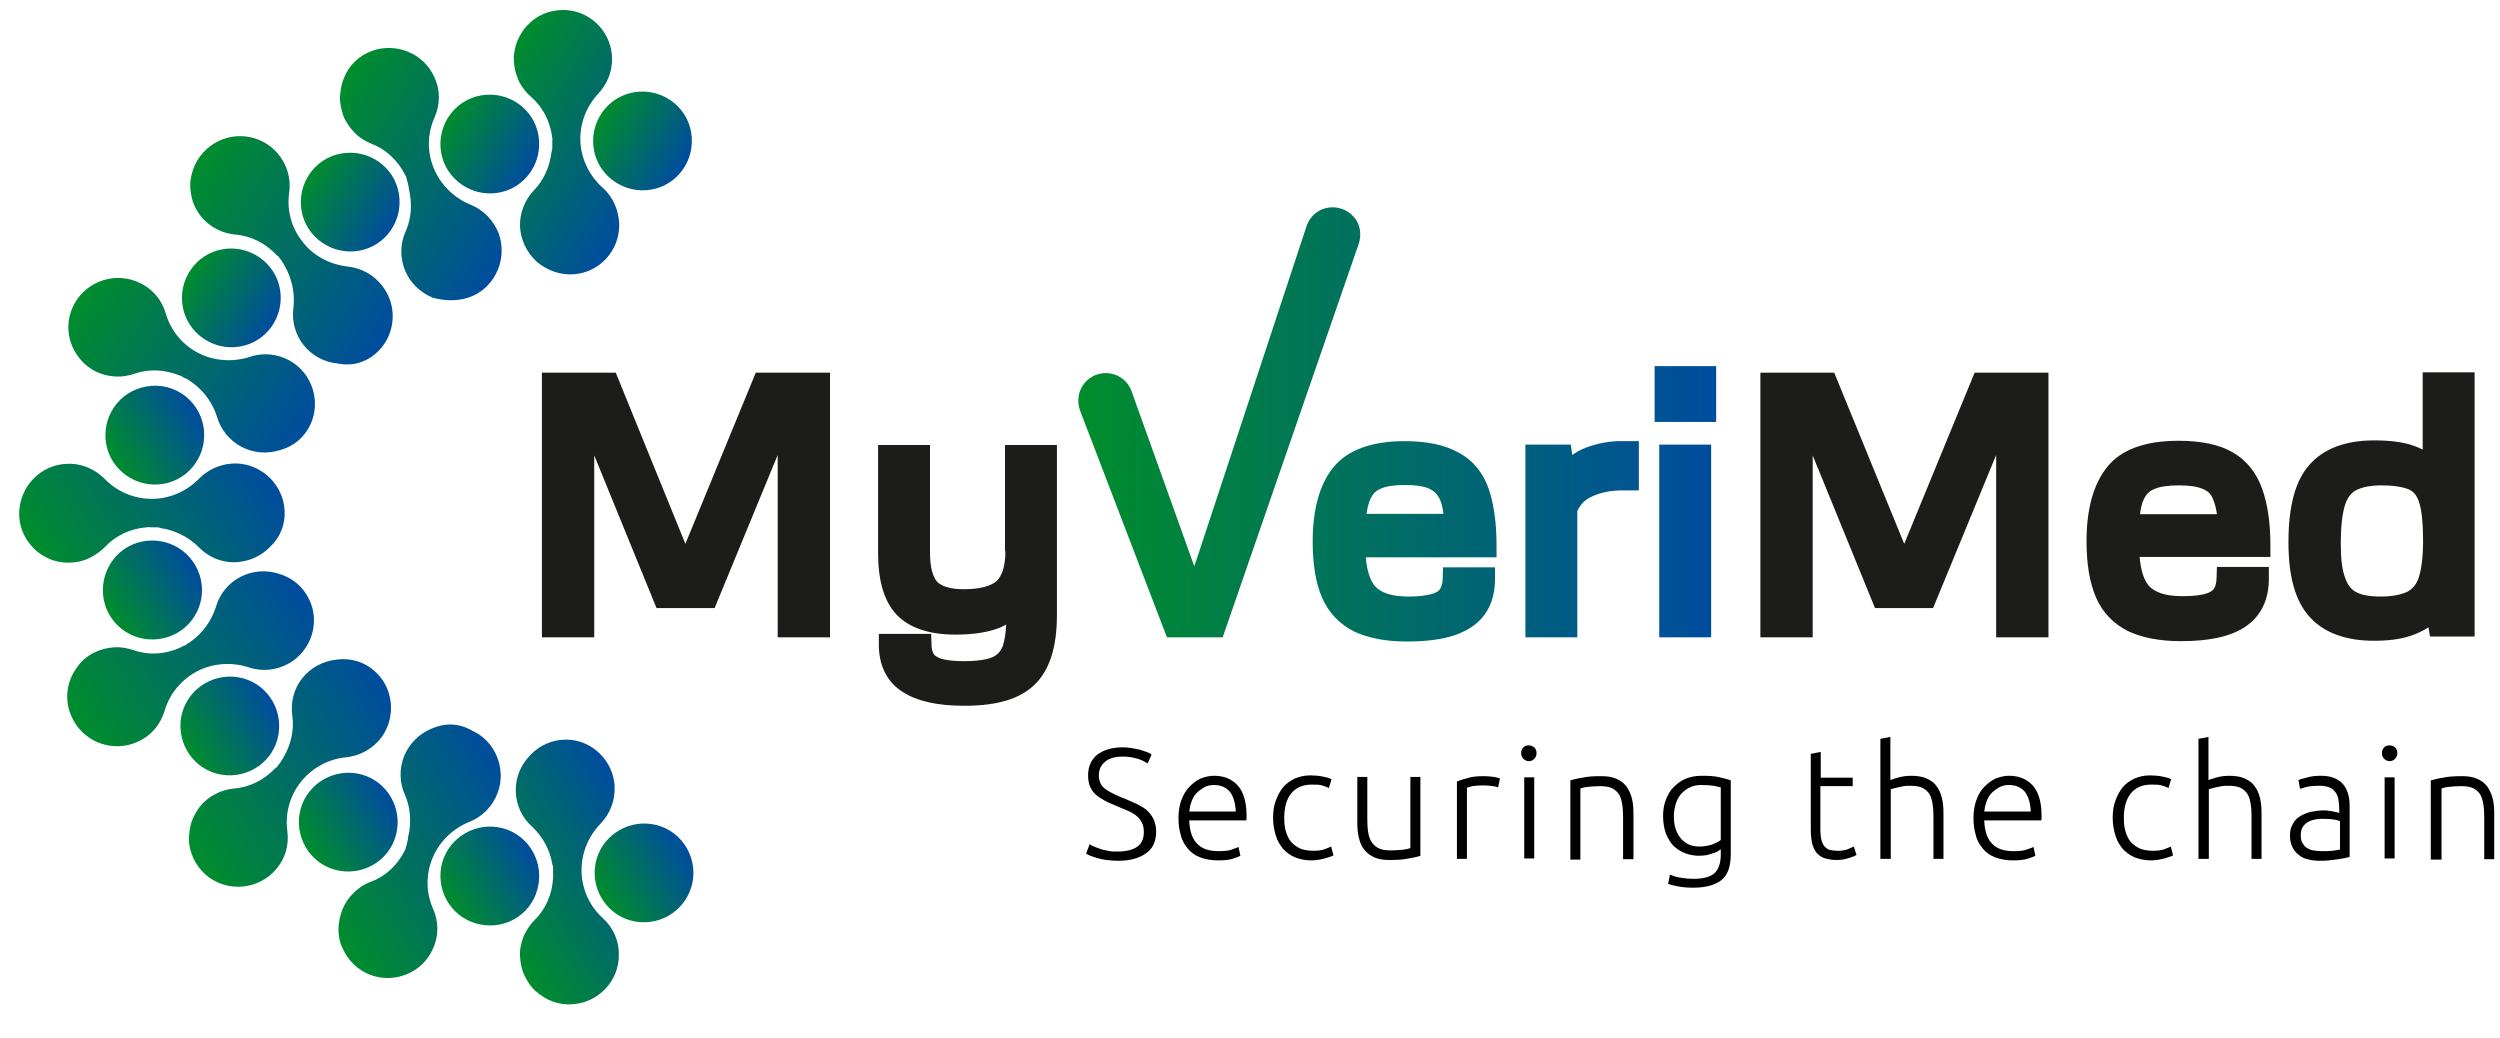 <?xml version="1.0" encoding="utf-8"?>
<!-- Generator: Adobe Illustrator 26.1.0, SVG Export Plug-In . SVG Version: 6.00 Build 0)  -->
<svg version="1.1" id="Слой_1" xmlns="http://www.w3.org/2000/svg" xmlns:xlink="http://www.w3.org/1999/xlink" x="0px" y="0px"
	 viewBox="155 375 650 270" style="enable-background:new 0 0 1000 1000;" xml:space="preserve">
<style type="text/css">
	.st0{fill:rgba(255,255,255,0)}
	.st1{fill:url(#SVGID_1_);}
	.st2{fill:url(#SVGID_00000094618657066116113610000007171571922473685173_);}
	.st3{fill:url(#SVGID_00000017479436688081622920000006193861724930752144_);}
	.st4{fill:url(#SVGID_00000149354864905871103370000006759917810737226676_);}
	.st5{fill:url(#SVGID_00000046298481507204607000000016472657474253423502_);}
	.st6{fill:url(#SVGID_00000155826775670891327420000007164380846089711292_);}
	.st7{fill:url(#SVGID_00000143591516002102264250000004053376564298473393_);}
	.st8{fill:url(#SVGID_00000140010601299167694640000018142782146422336670_);}
	.st9{fill:url(#SVGID_00000141435627995557274970000018149795873142073774_);}
	.st10{fill:url(#SVGID_00000090254016732200719660000017822756689621477546_);}
	.st11{fill:url(#SVGID_00000088109794800834706960000015375402969394165178_);}
	.st12{fill:url(#SVGID_00000039117557957858523120000009396508673596845696_);}
	.st13{fill:url(#SVGID_00000071519885907978830650000005113966899784280231_);}
	.st14{fill:url(#SVGID_00000174602236266274880780000003298188855826320061_);}
	.st15{fill:url(#SVGID_00000146486340106852700760000013962242693352879801_);}
	.st16{fill:url(#SVGID_00000157279759840720760460000008362960118174875529_);}
	.st17{fill:url(#SVGID_00000132073810068224012430000002177760012068994737_);}
	.st18{fill:url(#SVGID_00000109009003953995095720000006714023524748937346_);}
	.st19{fill:url(#SVGID_00000017495454317605552840000012969716222653909388_);}
	.st20{fill:url(#SVGID_00000044883804049792102160000015964097661714675887_);}
	.st21{fill:url(#SVGID_00000087398681593491863760000007095313614927680178_);}
	.st22{fill:url(#SVGID_00000153692025174949416130000014211241435837026208_);}
	.st23{fill:url(#SVGID_00000094589964150384546770000013022669748460544661_);}
	.st24{fill:url(#SVGID_00000087409504508296323290000009486757484650325400_);}
	.st25{fill:url(#SVGID_00000172402393968096898200000004756808090815175553_);}
	.st26{fill:url(#SVGID_00000101098308779119626970000002568407764215146644_);}
	.st27{fill:url(#SVGID_00000085231168236716086040000014658580444540545186_);}
	.st28{fill:url(#SVGID_00000114787891627195182240000013403917765490143147_);}
	.st29{fill:url(#SVGID_00000087411772815784518510000005387666852366508733_);}
	.st30{fill:url(#SVGID_00000045611611557742981690000014381972637137913512_);}
	.st31{fill:url(#SVGID_00000131335625805582743780000015763931960513276603_);}
	.st32{fill:url(#SVGID_00000142878069957149395060000008650700932233296048_);}
	.st33{fill:url(#SVGID_00000116945086630064244320000007122507957900835506_);}
	.st34{fill:url(#SVGID_00000163040888056287115070000015918608256560705196_);}
	.st35{fill:url(#SVGID_00000113352853298818543870000001792765507341179776_);}
	.st36{fill:url(#SVGID_00000142869464591859624220000004519768445407747990_);}
	.st37{fill:url(#SVGID_00000128447915338855595660000018393886425707644093_);}
	.st38{fill:url(#SVGID_00000124161249691704128920000001649254140540739233_);}
	.st39{fill:url(#SVGID_00000007424093545460742090000016030619747903011259_);}
	.st40{fill:url(#SVGID_00000049189127505196415970000002776321386506504608_);}
	.st41{fill:url(#SVGID_00000168796097912644671980000004035007371586187182_);}
	.st42{fill:url(#SVGID_00000139281454797442933860000002334037297052140962_);}
	.st43{fill:url(#SVGID_00000073680049148820098080000005608931988991472270_);}
	.st44{fill:url(#SVGID_00000119820895724361120420000015153336454365896117_);}
	.st45{fill:url(#SVGID_00000171687314628553029640000013609545416501533841_);}
	.st46{fill:url(#SVGID_00000093174504911331885000000011956938283764060348_);}
	.st47{fill:url(#SVGID_00000035516972653742944890000014057576410412362671_);}
	.st48{fill:url(#SVGID_00000087403628882777343080000002676290693591261351_);}
	.st49{fill:url(#SVGID_00000050633674987278859140000015173119834907435420_);}
	.st50{fill:url(#SVGID_00000046319253520522010840000003611824332196512925_);}
	.st51{fill:url(#SVGID_00000089561020312593437330000007619795951549017762_);}
	.st52{fill:url(#SVGID_00000099644085368528986830000016960810068614700732_);}
	.st53{fill:url(#SVGID_00000126313004037136697480000007372214653197940135_);}
	.st54{fill:url(#SVGID_00000132082034593095887220000000253877500905558687_);}
	.st55{fill:url(#SVGID_00000161633674072820211790000007608195317567804817_);}
	.st56{fill:url(#SVGID_00000054245318373554003070000013651054640412656539_);}
	.st57{fill:url(#SVGID_00000183235201024894771540000011978579604691498139_);}
	.st58{fill:url(#SVGID_00000159454762266607999720000007761856534015819450_);}
	.st59{fill:url(#SVGID_00000000903081712746905340000001781243844738384308_);}
	.st60{fill:url(#SVGID_00000029745723526022224870000011123779603250554807_);}
	.st61{fill:url(#SVGID_00000132791836620679649310000015718477543763747505_);}
	.st62{fill:url(#SVGID_00000134210015992724829120000014873297542246490270_);}
	.st63{fill:url(#SVGID_00000088104640251471970540000014352509396242128028_);}
	.st64{fill:url(#SVGID_00000165225247644942930310000017339496211644584583_);}
	.st65{fill:url(#SVGID_00000136381627241525443400000011694042715063205782_);}
	.st66{fill:url(#SVGID_00000171721195044194581350000014658669060134809014_);}
	.st67{fill:url(#SVGID_00000182498034376557255760000015514230132253319813_);}
	.st68{fill:url(#SVGID_00000052813248508169444860000016158876380561764004_);}
	.st69{fill:url(#SVGID_00000014609860407242733420000015377344997520123785_);}
	.st70{fill:url(#SVGID_00000083085464582108826410000014912449035801303707_);}
	.st71{fill:url(#SVGID_00000128485640275914634110000014800471767838583470_);}
	.st72{fill:url(#SVGID_00000174602522992589629380000003171943961933825455_);}
	.st73{fill:url(#SVGID_00000115484079886356503230000008356658553220792756_);}
	.st74{fill:url(#SVGID_00000106137295989640285260000014573514813507215510_);}
	.st75{fill:url(#SVGID_00000047024535901122784710000003707962487996595109_);}
	.st76{fill:url(#SVGID_00000003816906085827024350000010324735868184266889_);}
	.st77{fill:url(#SVGID_00000088110517150175030450000001904532058561613698_);}
	.st78{fill:url(#SVGID_00000158716571647720099170000005437329979479634601_);}
	.st79{fill:url(#SVGID_00000034072468903867805350000016250942459860734621_);}
	.st80{fill:url(#SVGID_00000003808665598229010660000007647963746313511298_);}
	.st81{fill:url(#SVGID_00000180334816243659997720000003092904906106417084_);}
	.st82{fill:url(#SVGID_00000031200960054159343030000001497618867275200417_);}
	.st83{fill:url(#SVGID_00000166677771652901060260000009191546695514623635_);}
	.st84{fill:url(#SVGID_00000053517578959571423170000007029903838230357693_);}
	.st85{fill:url(#SVGID_00000173845298214269690790000016844184627020232073_);}
	.st86{fill:url(#SVGID_00000012454282498800279040000006651686352534539137_);}
	.st87{fill:url(#SVGID_00000018930759758276165120000002411478336215217793_);}
	.st88{fill:url(#SVGID_00000085942424548427072610000018385930272721398913_);}
	.st89{fill:url(#SVGID_00000000209992424589862900000009970186880462158014_);}
	.st90{fill:url(#SVGID_00000079465650971177493790000006423921524189919390_);}
	.st91{fill:url(#SVGID_00000060025936302350172400000016780540149238798485_);}
	.st92{fill:url(#SVGID_00000053517502535856545070000007719136070766293403_);}
	.st93{fill:url(#SVGID_00000103258618488523319370000002207335124121027992_);}
	.st94{fill:url(#SVGID_00000109751259696188181120000003906168716402319767_);}
	.st95{fill:url(#SVGID_00000161623134043614467430000010163120203794399640_);}
	.st96{fill:url(#SVGID_00000085965305238671788030000005019109352394242947_);}
	.st97{fill:url(#SVGID_00000036242183733068909470000011977969288613745854_);}
	.st98{fill:url(#SVGID_00000167388298308263843290000002438773127692231808_);}
	.st99{fill:url(#SVGID_00000085229285319611134080000007031005097643846071_);}
	.st100{fill:url(#SVGID_00000070797951018763768690000016695936785258123688_);}
	.st101{fill:url(#SVGID_00000129887356518891644290000008631499591649184897_);}
	.st102{fill:url(#SVGID_00000075880344947485344430000004241240605028970633_);}
	.st103{fill:url(#SVGID_00000142874417815126454480000000877519456734269836_);}
	.st104{fill:url(#SVGID_00000150102271010379032340000005039415926886230932_);}
	.st105{fill:url(#SVGID_00000013183478927197005830000017217117218467313564_);}
	.st106{fill:url(#SVGID_00000090984240755898856510000010866302294003984806_);}
	.st107{fill:url(#SVGID_00000047041835741578702230000000965024793151399568_);}
	.st108{fill:url(#SVGID_00000173140524090682292550000005288915281599513746_);}
	.st109{fill:url(#SVGID_00000084490462661002410780000004098046656192318095_);}
	.st110{fill:url(#SVGID_00000104702443135583931950000001269983727356574896_);}
	.st111{fill:url(#SVGID_00000112599184192871568270000004042925967681320122_);}
	.st112{fill:url(#SVGID_00000166635803931619445440000011692030174050448807_);}
	.st113{fill:url(#SVGID_00000072247149016052497350000015348716297738750607_);}
	.st114{fill:url(#SVGID_00000111188435334255134780000005270168643743887503_);}
	.st115{fill:url(#SVGID_00000072984863029295617040000000117197866654186670_);}
	.st116{clip-path:url(#SVGID_00000036220309854410067530000016102579624118299070_);}
	.st117{fill:url(#SVGID_00000043452850567899409710000013503584892190940306_);}
	.st118{fill:url(#SVGID_00000111175745192608604480000010949496413944808379_);}
	.st119{fill:url(#SVGID_00000074424079904371844180000011175581742994165904_);}
	.st120{fill:url(#SVGID_00000118379335413378597480000002302336564563661213_);}
	.st121{fill:url(#SVGID_00000042005222272241729560000003679950060880054944_);}
	.st122{fill:url(#SVGID_00000016072001223140681420000008384728325043805596_);}
	.st123{fill:url(#SVGID_00000075845635100137431760000008506687281845246133_);}
	.st124{fill:url(#SVGID_00000072975046439848312450000007773596355196611981_);}
	.st125{fill:url(#SVGID_00000007388000239087993030000013006865430812185510_);}
	.st126{fill:url(#SVGID_00000147939492820380252340000010621656334740203181_);}
	.st127{fill:url(#SVGID_00000085972107161112506860000015110297488032947117_);}
	.st128{fill:url(#SVGID_00000142173867774443129900000007427605974603538336_);}
	.st129{fill:url(#SVGID_00000057124445845165568440000003769131699795642034_);}
	.st130{fill:url(#SVGID_00000029030616306825546340000015473520495225003398_);}
	.st131{fill:url(#SVGID_00000173147021956433542840000010793779304309580951_);}
	.st132{fill:url(#SVGID_00000021098405335389338230000015690527159772265378_);}
	.st133{fill:url(#SVGID_00000031195182179076341680000018349969406780354182_);}
	.st134{fill:url(#SVGID_00000044890568113438437840000001153597373350631347_);}
	.st135{fill:url(#SVGID_00000130621374840904358820000017525426088715664778_);}
	.st136{fill:url(#SVGID_00000128477371384051013240000013123522238014652095_);}
	.st137{fill:url(#SVGID_00000080190491911048657970000014613348997630396824_);}
	.st138{fill:url(#SVGID_00000010993056585190154160000000812814212746832283_);}
	.st139{fill:url(#SVGID_00000084514300222118611760000016850590166589885581_);}
	.st140{fill:url(#SVGID_00000143575058091411441870000016473953426367245482_);}
	.st141{fill:url(#SVGID_00000005959930156819362750000013918622530092208296_);}
	.st142{clip-path:url(#SVGID_00000024704580610486410110000000355867905690294152_);}
	.st143{fill:url(#SVGID_00000058572682194533794670000018003615814670108045_);}
	.st144{fill:url(#SVGID_00000163767566748000365380000013454016486721638786_);}
	.st145{fill:url(#SVGID_00000153681678593247552010000009713047523328328109_);}
	.st146{fill:url(#SVGID_00000142863087150537468000000006452324767824344457_);}
	.st147{fill:url(#SVGID_00000164509933413404808890000005744323760547084476_);}
	.st148{fill:url(#SVGID_00000025411676976095292870000006775153922755350704_);}
	.st149{fill:url(#SVGID_00000121964762907258828350000010018907867067898777_);}
	.st150{fill:url(#SVGID_00000137093532613140323500000014530591061141543591_);}
	.st151{fill:url(#SVGID_00000114773504403679797530000017888738287652373933_);}
	.st152{fill:url(#SVGID_00000161632745836520487360000003897507050258453439_);}
	.st153{fill:url(#SVGID_00000007427216956090336600000009486098566229865374_);}
	.st154{fill:url(#SVGID_00000131366201995072485960000014385500259702413187_);}
	.st155{fill:url(#SVGID_00000014605556477293674290000006958751029047097790_);}
	.st156{fill:url(#SVGID_00000175291884860393671370000007272491780003996326_);}
	.st157{fill:url(#SVGID_00000046317523435257239790000009365495499942167969_);}
	.st158{fill:url(#SVGID_00000121999730887252880180000013372348376719322010_);}
	.st159{fill:url(#SVGID_00000171677341620641013570000006155882123919435674_);}
	.st160{fill:url(#SVGID_00000043450638810344224900000007126635837690137740_);}
	.st161{fill:url(#SVGID_00000023250791024788480840000008228882967274068113_);}
	.st162{fill:url(#SVGID_00000178910380892560751480000015039296264363698088_);}
	.st163{fill:url(#SVGID_00000072969073669594896700000006465274749737014936_);}
	.st164{fill:url(#SVGID_00000121258390156506712680000009454037376720241834_);}
	.st165{fill:url(#SVGID_00000181810191502605701640000001571261824144450750_);}
	.st166{fill:url(#SVGID_00000059276091004717709560000007058499117563511226_);}
	.st167{fill:url(#SVGID_00000079449906561220394660000012764252829843247753_);}
	.st168{clip-path:url(#SVGID_00000137830261522452076630000002431283826769860779_);}
	.st169{fill:url(#SVGID_00000119796048605292167040000018027074757167243699_);}
	.st170{fill:url(#SVGID_00000099653929528887647450000016068673312407125913_);}
	.st171{fill:url(#SVGID_00000026844317639405890670000014759845231191983295_);}
	.st172{fill:url(#SVGID_00000028305438085688978570000006978101217854388914_);}
	.st173{fill:url(#SVGID_00000167393264764753070440000004168119261713572235_);}
	.st174{fill:url(#SVGID_00000000919196089372274930000009972637527595487625_);}
	.st175{fill:url(#SVGID_00000155854201376256695640000005832034874744211370_);}
	.st176{fill:url(#SVGID_00000020399903908301773500000015777345392881688451_);}
	.st177{fill:url(#SVGID_00000094615246669251629440000009482490401867254693_);}
	.st178{fill:url(#SVGID_00000178911414507107379290000005132321460339604148_);}
	.st179{fill:url(#SVGID_00000047744970573988291520000012409533091085779857_);}
	.st180{fill:url(#SVGID_00000025416696947582711200000000824815522231749031_);}
	.st181{fill:url(#SVGID_00000101798599355542563080000000087843347844779937_);}
	.st182{fill:url(#SVGID_00000057137730141912099770000002295654563652542366_);}
	.st183{fill:url(#SVGID_00000167376927377053781290000014157049248231285656_);}
	.st184{fill:url(#SVGID_00000037682269041948034290000015062817094630744484_);}
	.st185{fill:url(#SVGID_00000108300512061884310070000014629887531482872508_);}
	.st186{fill:url(#SVGID_00000175322510481221610640000016744136250351981464_);}
	.st187{fill:url(#SVGID_00000130634548482871708380000014748177594760532903_);}
	.st188{fill:url(#SVGID_00000160177807287652115730000015243027053642069907_);}
	.st189{fill:url(#SVGID_00000044884288637957360010000016034046449825602725_);}
	.st190{fill:url(#SVGID_00000135687557628528643740000002697718660270503868_);}
	.st191{fill:url(#SVGID_00000106869531618258568390000004906560893617929879_);}
	.st192{fill:url(#SVGID_00000170998967653571466090000008888853934490793894_);}
	.st193{fill:url(#SVGID_00000015319716899694383580000001574801182605239704_);}
	.st194{clip-path:url(#SVGID_00000114770569129768313100000010302280917489253278_);}
	.st195{fill:url(#SVGID_00000127017975300978846100000012719519543111285926_);}
	.st196{fill:url(#SVGID_00000000933189091339660250000012678281994677196965_);}
	.st197{fill:url(#SVGID_00000037675472029036197390000000026458665280020124_);}
	.st198{fill:url(#SVGID_00000182522931023615594360000013490280564272220032_);}
	.st199{fill:url(#SVGID_00000019673861254323689740000006540880284853869755_);}
	.st200{fill:url(#SVGID_00000179644765934304203960000010803618669259933104_);}
	.st201{fill:url(#SVGID_00000109023279476333830760000016158022699854380475_);}
	.st202{fill:url(#SVGID_00000145759156457369982080000017552209196103122325_);}
	.st203{fill:url(#SVGID_00000074408952987032277990000013061805129190341266_);}
	.st204{fill:url(#SVGID_00000116929711013149716810000007220527570582018746_);}
	.st205{fill:url(#SVGID_00000080920893380743248280000012857855691976455833_);}
	.st206{fill:url(#SVGID_00000142161209228595326040000000484681838530589345_);}
	.st207{fill:url(#SVGID_00000108276247137534302510000007279339596846653586_);}
	.st208{fill:url(#SVGID_00000023993348668795960860000003239404550854755997_);}
	.st209{fill:url(#SVGID_00000068641044952434605090000006739957877741537956_);}
	.st210{fill:url(#SVGID_00000014629349020261253510000004331982640376491143_);}
	.st211{fill:url(#SVGID_00000082333549294748883030000003800216870365550497_);}
	.st212{fill:url(#SVGID_00000113324511203517587700000017498892037324369323_);}
	.st213{fill:url(#SVGID_00000127006088272767614170000017008557692141467520_);}
	.st214{fill:url(#SVGID_00000183956486797070873530000001713598403561908894_);}
	.st215{fill:url(#SVGID_00000109734278864061670950000002600817744202601090_);}
	.st216{fill:url(#SVGID_00000032630013590247803300000017940751934981250478_);}
	.st217{fill:url(#SVGID_00000003079914447410114470000007907289403176970909_);}
	.st218{fill:url(#SVGID_00000158008400807331227870000017404684449865657732_);}
	.st219{fill:url(#SVGID_00000006694612979129687640000017656665984134585006_);}
	.st220{clip-path:url(#SVGID_00000139998119740617797180000001543795031652693909_);}
	.st221{fill:url(#SVGID_00000161628905632819658460000009668914396067251081_);}
	.st222{fill:url(#SVGID_00000056416157927410919470000014735707529942615448_);}
	.st223{fill:url(#SVGID_00000009551654979164909330000001063105069806851503_);}
	.st224{fill:url(#SVGID_00000109011937242679186810000011852583360312826806_);}
	.st225{fill:url(#SVGID_00000182494236665238217410000001859579831452967044_);}
	.st226{fill:url(#SVGID_00000018198880721544563260000008353156081201528751_);}
	.st227{fill:url(#SVGID_00000159454254888356863860000016312569909867824534_);}
	.st228{fill:url(#SVGID_00000142151163622114506010000001836076106318354070_);}
	.st229{fill:url(#SVGID_00000096775552324744606690000003371194828265941676_);}
	.st230{fill:url(#SVGID_00000016048102709452183950000006916042694478360977_);}
	.st231{fill:url(#SVGID_00000166657356061514640960000002946211707264531085_);}
	.st232{fill:url(#SVGID_00000105385425476221782470000016757529548930387870_);}
	.st233{fill:url(#SVGID_00000041283182592303553100000012126832461176469177_);}
	.st234{fill:url(#SVGID_00000147189534026053226210000015017672068585835940_);}
	.st235{fill:url(#SVGID_00000183222595299674787220000015331325812201084829_);}
	.st236{fill:url(#SVGID_00000011709785360752701200000007553347536060482730_);}
	.st237{fill:url(#SVGID_00000034083126989201619320000007877647497816875193_);}
	.st238{fill:url(#SVGID_00000070100732042155786730000016989579995886859153_);}
	.st239{fill:url(#SVGID_00000100369406799086849520000015438946694590497665_);}
	.st240{fill:url(#SVGID_00000115506467427350388100000012882080123848913086_);}
	.st241{fill:url(#SVGID_00000049924425659464115340000012734549090814220973_);}
	.st242{fill:url(#SVGID_00000082334495065038617470000004370711594554805929_);}
	.st243{fill:url(#SVGID_00000169556604427339579670000012441674255711476888_);}
	.st244{fill:url(#SVGID_00000042728857386027684780000014358283503165408919_);}
	.st245{fill:url(#SVGID_00000087394028374498499070000015191590359950731665_);}
	.st246{fill:url(#SVGID_00000101825902204544047380000017789723732084780718_);}
	.st247{fill:url(#SVGID_00000012469768755209035430000008684428293439984819_);}
	.st248{fill:url(#SVGID_00000104673696655966356880000012367651319247476398_);}
	.st249{fill:url(#SVGID_00000165938954583801232010000002195552986717670303_);}
	.st250{fill:url(#SVGID_00000075864327449461208850000009265149578362213518_);}
	.st251{fill:url(#SVGID_00000165934704535716456720000012813852434580892331_);}
	.st252{fill:url(#SVGID_00000125568826925444047890000003956940612319953291_);}
	.st253{fill:url(#SVGID_00000008117944058607180780000006465203952596396220_);}
	.st254{fill:url(#SVGID_00000066492659210448404850000005733651353236508343_);}
	.st255{fill:url(#SVGID_00000112626379285142851160000012436819366012989595_);}
	.st256{fill:url(#SVGID_00000039123679325615740560000000588268282027688073_);}
	.st257{fill:url(#SVGID_00000086678166676195190910000009597111434212594312_);}
	.st258{fill:url(#SVGID_00000131347594736131729210000012099682974302997641_);}
	.st259{fill:url(#SVGID_00000095316967762399460470000009131957737496125082_);}
	.st260{fill:url(#SVGID_00000088834178574873651470000016086075732902980490_);}
	.st261{fill:url(#SVGID_00000121967220186676230560000001719055653105788340_);}
	.st262{fill:url(#SVGID_00000160189316869319580900000000838024093408161421_);}
	.st263{fill:url(#SVGID_00000062880983941808672960000013881628311007933856_);}
	.st264{fill:#1C1C1B;}
	.st265{fill:url(#SVGID_00000133488772028482147250000014326459001899727241_);}
	.st266{fill:url(#SVGID_00000131327005449555209200000011853759257110902162_);}
	.st267{fill:url(#SVGID_00000155842860090179051650000000151884449815648147_);}
	.st268{fill:url(#SVGID_00000134214834408683421360000013322337952951687851_);}
	.st269{fill:url(#SVGID_00000062873379878339481210000003933646721538389379_);}
	.st270{fill:url(#SVGID_00000037682744939355404070000000980261641561579672_);}
	.st271{fill:url(#SVGID_00000178200498686111985490000002200136367396606892_);}
	.st272{fill:url(#SVGID_00000022523447337701032580000002216696611672459936_);}
	.st273{fill:url(#SVGID_00000144320689954683050330000014836065511126704791_);}
	.st274{fill:url(#SVGID_00000005987913914286543390000013545284508383455900_);}
	.st275{fill:url(#SVGID_00000034808753388881332930000014011626284755502524_);}
	.st276{fill:url(#SVGID_00000098922577619273046370000000354391396951800708_);}
	.st277{fill:url(#SVGID_00000183938070014496763630000008972575193284096661_);}
	.st278{fill:url(#SVGID_00000046341432463291763080000004911903959927148169_);}
	.st279{fill:url(#SVGID_00000058560340771383346220000015878779464213613734_);}
	.st280{fill:url(#SVGID_00000147194406242570211290000003739867137936299934_);}
	.st281{fill:url(#SVGID_00000003793333654257577950000006316605030521954443_);}
	.st282{fill:url(#SVGID_00000084507864604005488160000012080870064955116182_);}
	.st283{fill:url(#SVGID_00000181086870863066689860000016962240383959030179_);}
	.st284{fill:url(#SVGID_00000010996431682849383710000004335731219069501615_);}
	.st285{fill:url(#SVGID_00000003817205755406072640000014814741978785005716_);}
	.st286{fill:none;}
	.st287{fill:url(#SVGID_00000093857154763350668090000005985618221962660227_);}
	.st288{fill:#070707;}
	.st289{fill:url(#SVGID_00000070824815099175813910000017955634647775383717_);}
	.st290{fill:url(#SVGID_00000088103237209592654680000018340338582143309723_);}
	.st291{fill:url(#SVGID_00000075141695174392418260000017215988813115866299_);}
	.st292{fill:url(#SVGID_00000077285271262908110860000007890815122032397759_);}
	.st293{fill:url(#SVGID_00000013166512809852210310000003760473278799708813_);}
	.st294{fill:url(#SVGID_00000072985002158546907720000002402301924536235402_);}
	.st295{fill:url(#SVGID_00000146477505524187074400000013317722240278386337_);}
	.st296{fill:url(#SVGID_00000026872433597901225450000003114888797503289741_);}
	.st297{fill:url(#SVGID_00000163757280111128180890000002053097600902504838_);}
	.st298{fill:url(#SVGID_00000089538109258860313920000002731676583017617556_);}
	.st299{fill:url(#SVGID_00000137839232719389778650000008375273636464496770_);}
	.st300{fill:url(#SVGID_00000148633707013743848200000008571160515808221363_);}
	.st301{fill:url(#SVGID_00000075125481646104850790000015316451140318300033_);}
	.st302{fill:url(#SVGID_00000145747185887118781930000003444267315778962566_);}
	.st303{fill:url(#SVGID_00000000927350969723998200000015992692484320795062_);}
	.st304{fill:url(#SVGID_00000123399774522081779560000008582370054632043426_);}
	.st305{fill:url(#SVGID_00000062188178211962751400000013429017764195598729_);}
	.st306{fill:url(#SVGID_00000065766222239351518220000005591610960338281875_);}
	.st307{fill:url(#SVGID_00000180354805329954193920000005634090496239157647_);}
	.st308{fill:url(#SVGID_00000011028667339220778010000006737988602593210761_);}
	.st309{fill:url(#SVGID_00000177479710421877522480000007445816069551925916_);}
	.st310{fill:url(#SVGID_00000170966462560176283750000000171234532369613713_);}
	.st311{fill:url(#SVGID_00000005952687019329550630000016310906873359985034_);}
	.st312{fill:url(#SVGID_00000165229873971880686980000001421454059792205991_);}
	.st313{fill:url(#SVGID_00000106145336685566118070000014078805662436316085_);}
	.st314{fill:url(#SVGID_00000026160845442828615250000009766990110118715829_);}
	.st315{fill:url(#SVGID_00000026141077894721495900000002450028728679250321_);}
	.st316{fill:url(#SVGID_00000063603726583436486990000009022070732402924167_);}
	.st317{fill:url(#SVGID_00000009575938272875974900000015116755358107958676_);}
	.st318{fill:url(#SVGID_00000077302345204036763230000010801935946655248004_);}
	.st319{fill:url(#SVGID_00000137823149775693288910000006117637271684586911_);}
	.st320{fill:url(#SVGID_00000033362739563093562100000005336022171844685459_);}
	.st321{fill:url(#SVGID_00000114781158550636231100000001240712721350476456_);}
	.st322{fill:url(#SVGID_00000126324074857558682770000003603011630890247562_);}
	.st323{fill:url(#SVGID_00000138551132837320224750000003720414760923652275_);}
	.st324{fill:url(#SVGID_00000166644944850293964960000004003114424130108855_);}
	.st325{fill:url(#SVGID_00000029766734112775814820000018199350922950312620_);}
	.st326{fill:url(#SVGID_00000009574080454591021460000017354450582872073659_);}
	.st327{fill:url(#SVGID_00000173132458113268141400000005824032782477285258_);}
	.st328{fill:url(#SVGID_00000003073080078157873810000010957529489261594499_);}
</style>
<rect x="-6" y="-10.2" class="st0" width="1011.1" height="1017.1"/>
<g>
	<linearGradient id="SVGID_1_" gradientUnits="userSpaceOnUse" x1="183.508" y1="534.802" x2="205.806" y2="521.928">
		<stop  offset="0" style="stop-color:#008D2C"/>
		<stop  offset="1" style="stop-color:#004C9F"/>
	</linearGradient>
	<path class="st1" d="M206.4,523.2c-2.9-6.5-10.4-9.4-17-6.6c-6.4,2.8-9.4,10.4-6.6,17c2.9,6.5,10.4,9.4,17,6.6
		C206.4,537.3,209.3,529.7,206.4,523.2z"/>
	
		<linearGradient id="SVGID_00000132070159811057242100000006784587841909118636_" gradientUnits="userSpaceOnUse" x1="184.113" y1="494.558" x2="206.411" y2="481.684">
		<stop  offset="0" style="stop-color:#008D2C"/>
		<stop  offset="1" style="stop-color:#004C9F"/>
	</linearGradient>
	<path style="fill:url(#SVGID_00000132070159811057242100000006784587841909118636_);" d="M193,475.5c-7,1.2-11.6,7.9-10.4,14.9
		c1.2,6.9,7.9,11.6,14.9,10.4s11.6-7.9,10.4-14.9C206.7,478.9,200,474.2,193,475.5z"/>
	
		<linearGradient id="SVGID_00000146496288273193276420000011919892434552816785_" gradientUnits="userSpaceOnUse" x1="204.016" y1="446.064" x2="226.318" y2="458.941">
		<stop  offset="0" style="stop-color:#008D2C"/>
		<stop  offset="1" style="stop-color:#004C9F"/>
	</linearGradient>
	<path style="fill:url(#SVGID_00000146496288273193276420000011919892434552816785_);" d="M212.9,439.8c-7,1.2-11.6,7.9-10.4,14.9
		c1.2,6.9,7.9,11.6,14.9,10.4c7-1.2,11.6-7.9,10.4-14.9C226.6,443.3,219.9,438.6,212.9,439.8z"/>
	
		<linearGradient id="SVGID_00000103979440107686899040000007012336580940574645_" gradientUnits="userSpaceOnUse" x1="234.882" y1="421.155" x2="257.185" y2="434.031">
		<stop  offset="0" style="stop-color:#008D2C"/>
		<stop  offset="1" style="stop-color:#004C9F"/>
	</linearGradient>
	<path style="fill:url(#SVGID_00000103979440107686899040000007012336580940574645_);" d="M243.8,414.9c-7,1.2-11.6,7.9-10.4,14.9
		c1.2,6.9,7.9,11.6,14.9,10.4s11.6-7.9,10.4-14.9C257.5,418.3,250.8,413.7,243.8,414.9z"/>
	
		<linearGradient id="SVGID_00000088119732789052624700000003931922246601854628_" gradientUnits="userSpaceOnUse" x1="271.163" y1="405.992" x2="293.466" y2="418.869">
		<stop  offset="0" style="stop-color:#008D2C"/>
		<stop  offset="1" style="stop-color:#004C9F"/>
	</linearGradient>
	<path style="fill:url(#SVGID_00000088119732789052624700000003931922246601854628_);" d="M280.1,399.8c-7,1.2-11.6,7.9-10.4,14.9
		c1.2,6.9,7.9,11.6,14.9,10.4c7-1.2,11.6-7.9,10.4-14.9C293.8,403.2,287.1,398.6,280.1,399.8z"/>
	
		<linearGradient id="SVGID_00000000198262643648502820000011664615964225178518_" gradientUnits="userSpaceOnUse" x1="310.894" y1="405.236" x2="333.197" y2="418.112">
		<stop  offset="0" style="stop-color:#008D2C"/>
		<stop  offset="1" style="stop-color:#004C9F"/>
	</linearGradient>
	<path style="fill:url(#SVGID_00000000198262643648502820000011664615964225178518_);" d="M319.8,399c-7,1.2-11.6,7.9-10.4,14.9
		c1.2,6.9,7.9,11.6,14.9,10.4c7-1.2,11.6-7.9,10.4-14.9C333.5,402.4,326.8,397.8,319.8,399z"/>
	
		<linearGradient id="SVGID_00000066494948655170621520000018259217666902268301_" gradientUnits="userSpaceOnUse" x1="167.178" y1="524.243" x2="221.884" y2="492.659">
		<stop  offset="0" style="stop-color:#008D2C"/>
		<stop  offset="1" style="stop-color:#004C9F"/>
	</linearGradient>
	<path style="fill:url(#SVGID_00000066494948655170621520000018259217666902268301_);" d="M229,507.8c-0.3-6.6-5.7-12-12.4-12.3
		c-3.7-0.1-7.2,1.3-9.8,3.9c-3.2,3.3-7.6,5.3-12.3,5.3c-4.6,0-9-1.8-12.3-5.2c-2.6-2.6-6.1-4.1-9.8-3.9c-6.7,0.2-12.1,5.7-12.4,12.4
		c-0.2,3.6,1.2,6.9,3.6,9.4c1.2,1.3,2.6,2.2,4.2,2.9s3.4,1,5.1,1l0,0c1.8,0,3.7-0.4,5.3-1.2c1.5-0.7,2.9-1.7,4.1-2.9
		c2.8-3,6.7-4.8,10.9-5.1c0.1,0,0.1-0.1,0.2,0c0.2,0,0.4-0.1,0.6,0c0.1,0,0.2,0,0.3,0l0.1,0c0.1,0,0.2,0,0.3,0c0.1,0,0.2,0,0.3,0
		l0.1,0c0.1,0,0.3,0,0.4,0c0.1,0,0.3,0,0.4,0c0.2,0.1,0.4,0,0.6,0.1c0.1,0,0.1,0,0.2,0.1c3.7,0.5,7.3,2.3,9.9,4.9
		c2.5,2.6,5.8,4,9.3,4c3.5-0.1,6.8-1.4,9.3-4C227.9,514.7,229.2,511.3,229,507.8z"/>
	
		<linearGradient id="SVGID_00000021826407955146558350000010599492212565952139_" gradientUnits="userSpaceOnUse" x1="175.048" y1="452.815" x2="234.673" y2="487.24">
		<stop  offset="0" style="stop-color:#008D2C"/>
		<stop  offset="1" style="stop-color:#004C9F"/>
	</linearGradient>
	<path style="fill:url(#SVGID_00000021826407955146558350000010599492212565952139_);" d="M235.7,485.4c2.8-6,0.5-13.3-5.3-16.6
		c-3.2-1.8-7-2.2-10.5-1c-4.3,1.4-9.2,1.1-13.3-1c-4.1-2.1-7.2-5.8-8.5-10.3c-1-3.5-3.5-6.5-6.9-8c-6.1-2.9-13.4-0.5-16.7,5.2
		c-1.8,3.1-2.2,6.7-1.2,10c0.5,1.7,1.3,3.1,2.4,4.5c1.1,1.4,2.5,2.5,4,3.3l0,0c1.6,0.8,3.4,1.3,5.3,1.4c1.7,0.1,3.3-0.2,4.9-0.7
		c3.9-1.4,8.1-1.1,12,0.5c0.1,0.1,0.1,0,0.2,0.1c0.2,0.1,0.4,0.1,0.5,0.3c0.1,0.1,0.2,0.1,0.3,0.1l0.1,0.1c0.1,0.1,0.2,0.1,0.3,0.1
		c0.1,0.1,0.2,0.1,0.3,0.1l0.1,0.1c0.1,0.1,0.3,0.1,0.3,0.2s0.3,0.1,0.3,0.2c0.1,0.1,0.3,0.2,0.5,0.3c0.1,0.1,0.1,0.1,0.1,0.1
		c3.1,2.2,5.4,5.4,6.5,8.9c1,3.5,3.3,6.2,6.4,7.9c3.2,1.6,6.7,1.9,10.1,0.8C231.5,491,234.2,488.6,235.7,485.4z"/>
	
		<linearGradient id="SVGID_00000041275831999184031630000001903995471259544253_" gradientUnits="userSpaceOnUse" x1="202.314" y1="423.754" x2="259.379" y2="456.701">
		<stop  offset="0" style="stop-color:#008D2C"/>
		<stop  offset="1" style="stop-color:#004C9F"/>
	</linearGradient>
	<path style="fill:url(#SVGID_00000041275831999184031630000001903995471259544253_);" d="M252.7,466.9c5-4.3,5.9-11.9,1.9-17.3
		c-2.2-3-5.5-4.9-9.2-5.3c-4.5-0.5-8.9-2.7-11.7-6.4c-2.9-3.6-4.2-8.2-3.5-12.9c0.5-3.6-0.6-7.3-3-10.1c-4.3-5.1-12-6-17.4-2
		c-2.9,2.1-4.7,5.2-5.2,8.6c-0.3,1.7-0.1,3.4,0.3,5.1s1.3,3.3,2.3,4.6l0,0c1.1,1.4,2.6,2.6,4.2,3.4c1.5,0.8,3.1,1.2,4.8,1.4
		c4.1,0.3,7.9,2.3,10.8,5.4c0,0.1,0.1,0.1,0.2,0.1c0.2,0.1,0.3,0.3,0.4,0.5c0,0.1,0.2,0.1,0.2,0.2l0,0.1c0,0.1,0.2,0.1,0.2,0.2
		s0.2,0.1,0.2,0.2l0,0.1c0,0.1,0.2,0.2,0.2,0.3c0,0.1,0.2,0.2,0.2,0.3c0.1,0.2,0.2,0.3,0.3,0.5c0,0.1,0,0.1,0.1,0.2
		c1.9,3.3,2.7,7.1,2.3,10.8c-0.5,3.6,0.5,7.1,2.6,9.8c2.2,2.7,5.3,4.5,8.9,4.8C246.6,470.3,250.1,469.2,252.7,466.9z"/>
	
		<linearGradient id="SVGID_00000000184397183635556360000017341144880430815122_" gradientUnits="userSpaceOnUse" x1="238.492" y1="405.19" x2="290.363" y2="435.137">
		<stop  offset="0" style="stop-color:#008D2C"/>
		<stop  offset="1" style="stop-color:#004C9F"/>
	</linearGradient>
	<path style="fill:url(#SVGID_00000000184397183635556360000017341144880430815122_);" d="M278,451.9c6-2.7,8.9-9.9,6.7-16.1
		c-1.3-3.4-3.9-6.2-7.4-7.6c-4.2-1.7-7.7-5.1-9.5-9.4c-1.8-4.3-1.7-9.1,0.2-13.3c1.5-3.4,1.5-7.2-0.1-10.5c-2.7-6.1-9.9-9-16.1-6.8
		c-3.4,1.2-6,3.7-7.3,6.9c-0.7,1.6-1,3.2-1.1,5s0.4,3.5,0.9,5.1l0,0c0.7,1.7,1.8,3.2,3.1,4.5c1.2,1.2,2.6,2,4.2,2.7
		c3.8,1.4,6.9,4.4,8.8,8.2c0,0.1,0.1,0.1,0.1,0.2c0.1,0.2,0.2,0.4,0.2,0.6c0,0.1,0.1,0.2,0.1,0.3l0,0.1c0,0.1,0.1,0.2,0.1,0.3
		c0,0.1,0.1,0.2,0.1,0.3l0,0.1c0,0.1,0.1,0.3,0.1,0.4c0,0.1,0.1,0.3,0.1,0.4c0,0.2,0.1,0.4,0.1,0.6c0,0.1,0,0.1,0,0.2
		c0.9,3.7,0.7,7.6-0.8,11c-1.5,3.3-1.5,6.9-0.2,10.2c1.4,3.3,3.9,5.7,7.2,7.1C271.2,453.4,274.9,453.3,278,451.9z"/>
	
		<linearGradient id="SVGID_00000032614346459130557770000017925503091573991553_" gradientUnits="userSpaceOnUse" x1="281.098" y1="399.642" x2="323.419" y2="424.076">
		<stop  offset="0" style="stop-color:#008D2C"/>
		<stop  offset="1" style="stop-color:#004C9F"/>
	</linearGradient>
	<path style="fill:url(#SVGID_00000032614346459130557770000017925503091573991553_);" d="M304.3,446.3c6.6-0.5,11.8-6.2,11.7-12.9
		c-0.1-3.7-1.6-7.2-4.3-9.6c-3.4-3-5.6-7.4-5.8-12c-0.2-4.6,1.5-9.1,4.7-12.5c2.5-2.7,3.8-6.3,3.5-9.9c-0.5-6.7-6.2-11.9-12.8-11.8
		c-3.6,0-6.9,1.5-9.2,4c-1.2,1.2-2,2.7-2.7,4.3c-0.6,1.6-0.9,3.4-0.8,5.1l0,0c0.1,1.8,0.6,3.6,1.4,5.3c0.8,1.5,1.8,2.8,3.1,3.9
		c3.1,2.7,5,6.5,5.5,10.7c0,0.1,0.1,0.1,0,0.2c0,0.2,0.1,0.4,0,0.6c0,0.1,0,0.2,0,0.3l0,0.1c0,0.1,0,0.2,0,0.3c0,0.1,0,0.2,0,0.3
		l0,0.1c0,0.1,0,0.3,0,0.4c0,0.1,0,0.3,0,0.4c-0.1,0.2,0,0.4-0.1,0.6c0,0.1,0,0.1-0.1,0.2c-0.4,3.8-2,7.4-4.5,10
		c-2.5,2.6-3.8,6-3.7,9.5c0.2,3.5,1.7,6.7,4.4,9.2C297.4,445.4,300.8,446.6,304.3,446.3z"/>
	
		<linearGradient id="SVGID_00000039837301672966919940000016165653666540834444_" gradientUnits="userSpaceOnUse" x1="203.587" y1="570.173" x2="225.89" y2="557.297">
		<stop  offset="0" style="stop-color:#008D2C"/>
		<stop  offset="1" style="stop-color:#004C9F"/>
	</linearGradient>
	<path style="fill:url(#SVGID_00000039837301672966919940000016165653666540834444_);" d="M227.4,566c1.2-7-3.4-13.7-10.4-14.9
		c-7-1.2-13.7,3.5-14.9,10.4c-1.2,7,3.4,13.7,10.4,14.9S226.2,573,227.4,566z"/>
	
		<linearGradient id="SVGID_00000052069253205981685030000008524668912396045699_" gradientUnits="userSpaceOnUse" x1="234.401" y1="595.147" x2="256.704" y2="582.271">
		<stop  offset="0" style="stop-color:#008D2C"/>
		<stop  offset="1" style="stop-color:#004C9F"/>
	</linearGradient>
	<path style="fill:url(#SVGID_00000052069253205981685030000008524668912396045699_);" d="M258.2,591c1.2-7-3.4-13.7-10.4-14.9
		s-13.7,3.5-14.9,10.4c-1.2,7,3.4,13.7,10.4,14.9C250.3,602.6,257,598,258.2,591z"/>
	
		<linearGradient id="SVGID_00000119811164662700495360000007258861117458815903_" gradientUnits="userSpaceOnUse" x1="271.224" y1="609.227" x2="293.527" y2="596.35">
		<stop  offset="0" style="stop-color:#008D2C"/>
		<stop  offset="1" style="stop-color:#004C9F"/>
	</linearGradient>
	<path style="fill:url(#SVGID_00000119811164662700495360000007258861117458815903_);" d="M295,605c1.2-7-3.4-13.7-10.4-14.9
		s-13.7,3.5-14.9,10.4c-1.2,7,3.4,13.7,10.4,14.9C287.1,616.7,293.8,612.1,295,605z"/>
	
		<linearGradient id="SVGID_00000081609612445161492810000008279067528594828194_" gradientUnits="userSpaceOnUse" x1="311.239" y1="608.375" x2="333.541" y2="595.499">
		<stop  offset="0" style="stop-color:#008D2C"/>
		<stop  offset="1" style="stop-color:#004C9F"/>
	</linearGradient>
	<path style="fill:url(#SVGID_00000081609612445161492810000008279067528594828194_);" d="M335.1,604.2c1.2-7-3.4-13.7-10.4-14.9
		s-13.7,3.5-14.9,10.4c-1.2,7,3.4,13.7,10.4,14.9S333.8,611.2,335.1,604.2z"/>
	
		<linearGradient id="SVGID_00000039116922141359764720000001410026200975796610_" gradientUnits="userSpaceOnUse" x1="174.657" y1="563.4" x2="234.279" y2="528.978">
		<stop  offset="0" style="stop-color:#008D2C"/>
		<stop  offset="1" style="stop-color:#004C9F"/>
	</linearGradient>
	<path style="fill:url(#SVGID_00000039116922141359764720000001410026200975796610_);" d="M227.6,524.2c-3.5-1.1-7-0.8-10.1,0.8
		c-3.1,1.6-5.4,4.4-6.4,7.9c-1.1,3.5-3.4,6.7-6.5,8.9c-0.1,0.1-0.1,0.1-0.1,0.1c-0.1,0.1-0.3,0.2-0.5,0.3c-0.1,0.1-0.3,0.1-0.3,0.2
		c-0.1,0.1-0.3,0.1-0.3,0.2l-0.1,0.1c-0.1,0.1-0.2,0.1-0.3,0.1c-0.1,0.1-0.2,0.1-0.3,0.1l-0.1,0.1c-0.1,0.1-0.2,0.1-0.3,0.1
		c-0.1,0.1-0.3,0.2-0.5,0.3c-0.1,0.1-0.1,0-0.2,0.1c-3.9,1.7-8.2,1.9-12,0.5c-1.6-0.5-3.2-0.8-4.9-0.7c-1.8,0.1-3.6,0.6-5.3,1.4l0,0
		c-1.5,0.8-3,1.9-4,3.3c-1.1,1.4-1.9,2.8-2.4,4.5c-1,3.3-0.6,6.9,1.2,10c3.3,5.8,10.6,8.2,16.7,5.3c3.4-1.5,5.8-4.4,6.9-8
		c1.3-4.5,4.4-8.1,8.5-10.3c4.1-2.1,9-2.4,13.3-1c3.5,1.2,7.3,0.8,10.5-1c5.8-3.3,8.2-10.6,5.3-16.6
		C233.9,527.7,231.2,525.3,227.6,524.2z"/>
	
		<linearGradient id="SVGID_00000137130547565367260540000004219514404116313002_" gradientUnits="userSpaceOnUse" x1="201.845" y1="592.524" x2="258.94" y2="559.561">
		<stop  offset="0" style="stop-color:#008D2C"/>
		<stop  offset="1" style="stop-color:#004C9F"/>
	</linearGradient>
	<path style="fill:url(#SVGID_00000137130547565367260540000004219514404116313002_);" d="M242.5,546.5c-3.6,0.4-6.7,2.1-8.9,4.8
		c-2.2,2.8-3.1,6.3-2.6,9.8c0.5,3.6-0.3,7.5-2.3,10.8c0,0.1,0,0.1-0.1,0.2c-0.1,0.2-0.2,0.3-0.3,0.5c0,0.1-0.2,0.2-0.2,0.3
		c0,0.1-0.2,0.2-0.2,0.3l0,0.1c0,0.1-0.2,0.1-0.2,0.2c0,0.1-0.2,0.1-0.2,0.2l0,0.1c0,0.1-0.2,0.1-0.2,0.2c-0.1,0.2-0.2,0.3-0.4,0.5
		c0,0.1-0.1,0.1-0.2,0.1c-2.9,3.1-6.7,5.1-10.8,5.4c-1.7,0.2-3.3,0.6-4.8,1.4c-1.6,0.8-3.1,2-4.2,3.4l0,0c-1,1.4-1.9,3-2.3,4.6
		c-0.4,1.7-0.6,3.3-0.4,5.1c0.5,3.4,2.3,6.5,5.1,8.6c5.4,3.9,13,3.1,17.4-2c2.5-2.8,3.5-6.4,3-10.1c-0.6-4.6,0.7-9.2,3.6-12.8
		c2.9-3.6,7.2-5.9,11.7-6.3c3.7-0.4,7-2.3,9.2-5.2c3.9-5.4,3.1-13-1.9-17.3C249.7,547.1,246.2,546,242.5,546.5z"/>
	
		<linearGradient id="SVGID_00000031201394044710855580000005452451518805854605_" gradientUnits="userSpaceOnUse" x1="237.972" y1="611.164" x2="289.891" y2="581.189">
		<stop  offset="0" style="stop-color:#008D2C"/>
		<stop  offset="1" style="stop-color:#004C9F"/>
	</linearGradient>
	<path style="fill:url(#SVGID_00000031201394044710855580000005452451518805854605_);" d="M267.3,564.4c-3.4,1.4-5.8,3.9-7.2,7.1
		c-1.3,3.3-1.3,6.9,0.2,10.2c1.5,3.4,1.7,7.3,0.8,11c0,0.1,0,0.1,0,0.2c0,0.2-0.1,0.4-0.1,0.6c0,0.1-0.1,0.3-0.1,0.4
		c0,0.1-0.1,0.3-0.1,0.4l0,0.1c0,0.1-0.1,0.2-0.1,0.3c0,0.1-0.1,0.2-0.1,0.3l0,0.1c0,0.1-0.1,0.2-0.1,0.3c0,0.2-0.1,0.4-0.2,0.6
		c0,0.1-0.1,0.1-0.1,0.2c-1.9,3.8-5,6.7-8.9,8.1c-1.6,0.6-3,1.5-4.2,2.7c-1.3,1.2-2.4,2.8-3.1,4.5l0,0c-0.6,1.6-1,3.4-1,5.1
		s0.3,3.4,1.1,5c1.4,3.2,4,5.7,7.3,6.9c6.2,2.3,13.4-0.6,16.1-6.7c1.6-3.3,1.6-7.2,0.1-10.5c-1.9-4.3-1.9-9.1-0.1-13.3
		c1.8-4.3,5.3-7.6,9.5-9.3c3.5-1.4,6.1-4.1,7.4-7.6c2.3-6.2-0.6-13.4-6.6-16.1C274.4,563,270.8,562.9,267.3,564.4z"/>
	
		<linearGradient id="SVGID_00000090979402190366709050000013217472912559639473_" gradientUnits="userSpaceOnUse" x1="282.48" y1="613.392" x2="322.564" y2="590.249">
		<stop  offset="0" style="stop-color:#008D2C"/>
		<stop  offset="1" style="stop-color:#004C9F"/>
	</linearGradient>
	<path style="fill:url(#SVGID_00000090979402190366709050000013217472912559639473_);" d="M292.8,571.4c-2.5,2.6-3.8,5.9-3.7,9.4
		c0.1,3.5,1.6,6.8,4.3,9.2c2.7,2.5,4.6,6,5.2,9.7c0,0.1,0,0.1,0.1,0.2c0.1,0.2,0,0.4,0.1,0.6c0,0.1,0,0.3,0,0.4s0,0.3,0,0.4l0,0.1
		c0,0.1,0,0.2,0,0.3s0,0.2,0,0.3l0,0.1c0,0.1,0,0.2,0,0.3c0.1,0.2,0,0.4,0,0.6c0,0.1-0.1,0.1,0,0.2c-0.2,4.2-1.9,8.2-4.8,11
		c-1.2,1.2-2.1,2.6-2.8,4.1c-0.7,1.7-1.1,3.5-1,5.3l0,0c0.1,1.7,0.4,3.5,1.2,5.1c0.8,1.6,1.7,3,3,4.1c2.6,2.3,5.9,3.6,9.5,3.3
		c6.6-0.4,12-6,12-12.7c0.1-3.7-1.4-7.2-4.2-9.7c-3.4-3.1-5.4-7.5-5.5-12.1c-0.1-4.6,1.7-9.1,4.9-12.4c2.6-2.7,3.9-6.2,3.7-9.9
		c-0.4-6.6-6-12-12.6-12C298.7,567.3,295.3,568.7,292.8,571.4z"/>
</g>
<polygon class="st264" points="333.2,516.4 315.1,471.9 295.9,471.9 295.9,540.7 309.5,540.7 309.5,493.4 325.7,533.1 340.8,533.1 
	357.2,493.3 357.2,540.7 370.8,540.7 370.8,471.9 351.5,471.9 "/>
<path class="st264" d="M416.4,518.3c0,3.7-0.8,6.3-2.2,7.7c-1.5,1.4-4.5,2.2-8.6,2.2c-3.3,0-5.7-0.7-6.9-1.9
	c-1.2-1.3-1.9-3.9-1.9-7.6v-28h-13.5v28c0,7.4,1.6,12.7,4.8,16.1c3.2,3.4,8.4,5.2,15.3,5.2c4.7,0,8.4-0.6,11.3-1.7
	c0.7-0.3,1.3-0.6,1.9-0.9c-0.1,2.3-0.4,4.2-0.9,5.6c-0.5,1.3-1.3,2.2-2.5,2.8c-1.1,0.5-3.3,1.1-7.5,1.1c-4.6,0-6.5-0.7-7.2-1.2
	c-0.4-0.2-1.2-0.7-1.3-2.9l-0.1-3h-13.6l0,3.2c0.1,5.2,2.2,9.4,6.2,11.9c3.7,2.4,8.9,3.6,16.1,3.6c8.5,0,14.5-1.8,18.3-5.6
	c3.8-3.7,5.7-9.7,5.7-17.9v-44.3h-13.5V518.3z"/>
<linearGradient id="SVGID_00000163761470862865858870000018029177296760063879_" gradientUnits="userSpaceOnUse" x1="435.236" y1="485.203" x2="601.179" y2="485.203">
	<stop  offset="0" style="stop-color:#008D2C"/>
	<stop  offset="1" style="stop-color:#004C9F"/>
</linearGradient>
<path style="fill:url(#SVGID_00000163761470862865858870000018029177296760063879_);" d="M508.3,438.3l-35.4,102.4h-14.5l-22.6-59
	c-0.8-2.2-0.5-4.7,0.8-6.6c1.3-1.9,3.5-3.1,5.9-3.1c3,0,5.7,1.9,6.7,4.7l16.3,45.5l0.6-1.7l28.6-86.7c1-3,3.7-4.9,6.8-4.9
	c2.3,0,4.5,1.1,5.9,3C508.7,433.7,509,436.1,508.3,438.3z M542.1,502.2c1.3,3.9,2,8.8,2,14.6v3.1h-34c0.3,3.4,1.1,6,2.4,7.5
	c1.6,1.8,4.5,2.7,8.7,2.7c4.7,0,6.7-0.8,7.4-1.2c0.4-0.2,1.4-0.9,1.5-3.4l0.1-3h13.5v3.1c0,5.5-2.1,9.8-6.2,12.5
	c-3.8,2.5-9.2,3.7-16.6,3.7c-5.6,0-10.2-0.9-13.8-2.6c-3.8-1.9-6.7-4.9-8.4-8.9c-1.6-3.7-2.4-8.6-2.4-14.5c0-8.4,1.8-14.8,5.3-19.2
	c3.7-4.6,10-6.9,18.6-6.9c5.9,0,10.5,1,14.1,3C538,494.7,540.6,497.9,542.1,502.2z M526.7,502.1c-1.5-0.7-3.7-1-6.4-1
	c-2.8,0-4.9,0.3-6.4,1c-1.2,0.5-2,1.4-2.6,2.6c-0.4,1-0.8,2.3-1,3.9h20c-0.2-1.6-0.5-2.9-1-3.9C528.7,503.5,527.9,502.7,526.7,502.1
	z M567.3,491.4L567.3,491.4c-1.3,0.5-2.4,1.1-3.5,1.9l-0.4-2.7h-11.8v50.1h13.5v-32.8c0.8-1.8,2-3,3.8-3.8c2.3-1.1,5-1.6,8-1.6h4.2
	v-12.8h-4C573.8,489.6,570.5,490.2,567.3,491.4z M585.2,484.7h16v-14.5h-16V484.7z M586.4,540.7h13.5v-50.1h-13.5V540.7z"/>
<polygon class="st264" points="650.1,516.4 631.9,471.9 612.7,471.9 612.7,540.7 626.3,540.7 626.3,493.4 642.5,533.1 657.6,533.1 
	674,493.3 674,540.7 687.6,540.7 687.6,471.9 668.4,471.9 "/>
<path class="st264" d="M743.2,502.2c-1.5-4.3-4.1-7.5-7.7-9.6c-3.5-2-8.1-3-14.1-3c-8.7,0-15,2.3-18.6,6.9
	c-3.5,4.4-5.3,10.8-5.3,19.2c0,6,0.8,10.7,2.4,14.5c1.7,4,4.6,7,8.4,8.9c3.6,1.7,8.2,2.6,13.8,2.6c7.4,0,12.8-1.2,16.6-3.7
	c4.1-2.7,6.2-7,6.2-12.5v-3.1h-13.5l-0.1,3c-0.1,2.6-1.1,3.2-1.5,3.4c-0.8,0.5-2.7,1.2-7.4,1.2c-4.2,0-7.1-0.9-8.7-2.7
	c-1.3-1.5-2.1-4-2.4-7.5h34v-3.1C745.3,511,744.6,506.1,743.2,502.2L743.2,502.2z M730.4,504.8c0.4,1,0.8,2.3,1,3.9h-20
	c0.2-1.6,0.5-2.9,1-3.9c0.6-1.3,1.4-2.1,2.6-2.6c1.5-0.7,3.7-1,6.5-1c2.8,0,4.9,0.3,6.4,1C729.1,502.7,729.9,503.5,730.4,504.8z"/>
<path class="st264" d="M784.9,471.9v20c-0.6-0.3-1.2-0.6-1.8-0.8c-2.8-1.1-6.3-1.6-10.8-1.6c-7.4,0-13.1,2.1-16.8,6.3
	c-3.7,4.1-5.5,10.7-5.5,20.2c0,9,1.8,15.3,5.5,19.4c3.7,4.1,9.4,6.2,16.7,6.2c3.8,0,6.8-0.4,9.3-1.2c1.9-0.6,3.5-1.4,4.9-2.3
	l0.4,2.4h11.6v-68.7H784.9z M763.6,516.1c0-4.2,0.4-7.5,1.1-9.8c0.6-1.8,1.5-3.1,2.8-3.8c1.5-0.8,3.7-1.3,6.6-1.3
	c4,0,6.2,0.6,7.3,1.1c0.8,0.4,1.9,1.1,2.6,3.4c0.7,2.2,1,5.6,1,9.9c0,4.1-0.4,7.2-1.1,9.5c-0.6,1.8-1.6,3-2.9,3.7
	c-1.6,0.8-4,1.3-7,1.3c-2.9,0-5.1-0.4-6.5-1.2c-1.2-0.7-2.1-1.8-2.7-3.5C763.9,523.2,763.6,520.1,763.6,516.1z"/>
<g>
	<path d="M445.5,596.4c2.2,0,3.9-0.4,5.1-1.2c1.2-0.8,1.8-2.1,1.8-3.9c0-1-0.2-1.9-0.6-2.6c-0.4-0.7-0.9-1.3-1.6-1.8
		c-0.7-0.5-1.4-0.9-2.2-1.2c-0.8-0.3-1.7-0.7-2.6-1.1c-1.2-0.5-2.2-0.9-3.1-1.4c-0.9-0.5-1.7-1-2.4-1.6c-0.7-0.6-1.1-1.3-1.5-2.1
		c-0.3-0.8-0.5-1.7-0.5-2.8c0-2.4,0.8-4.2,2.4-5.5c1.6-1.2,3.8-1.9,6.7-1.9c0.8,0,1.5,0.1,2.2,0.2c0.7,0.1,1.4,0.3,2.1,0.4
		c0.6,0.2,1.2,0.4,1.8,0.6c0.5,0.2,1,0.4,1.3,0.7l-1,2.3c-0.8-0.5-1.7-1-2.9-1.3c-1.1-0.3-2.3-0.5-3.6-0.5c-0.9,0-1.7,0.1-2.5,0.3
		c-0.7,0.2-1.4,0.5-1.9,0.9c-0.5,0.4-1,0.9-1.3,1.5c-0.3,0.6-0.5,1.3-0.5,2.2c0,0.9,0.2,1.6,0.5,2.2c0.3,0.6,0.8,1.1,1.4,1.5
		c0.6,0.4,1.3,0.8,2.1,1.2c0.8,0.4,1.6,0.7,2.6,1.1c1.1,0.5,2.2,0.9,3.2,1.4c1,0.5,1.9,1,2.6,1.6c0.7,0.6,1.3,1.4,1.8,2.3
		c0.4,0.9,0.7,2,0.7,3.3c0,2.6-0.9,4.5-2.7,5.7c-1.8,1.3-4.2,1.9-7.2,1.9c-1.1,0-2.1-0.1-3-0.2c-0.9-0.1-1.7-0.3-2.4-0.5
		s-1.3-0.4-1.8-0.6c-0.5-0.2-0.9-0.4-1.1-0.6l0.9-2.4c0.3,0.2,0.6,0.4,1.1,0.6c0.5,0.2,1,0.4,1.6,0.6c0.6,0.2,1.3,0.4,2.1,0.5
		C443.7,596.4,444.6,596.4,445.5,596.4z"/>
	<path d="M461.4,587.7c0-1.8,0.3-3.5,0.8-4.8s1.2-2.5,2.1-3.4c0.9-0.9,1.8-1.6,2.9-2.1c1.1-0.4,2.2-0.7,3.4-0.7
		c2.6,0,4.6,0.8,6.2,2.5c1.5,1.7,2.3,4.3,2.3,7.8c0,0.2,0,0.4,0,0.7c0,0.2,0,0.4-0.1,0.6h-14.8c0.1,2.6,0.7,4.6,1.9,5.9
		c1.2,1.4,3.1,2.1,5.7,2.1c1.4,0,2.6-0.1,3.4-0.4c0.8-0.3,1.5-0.5,1.8-0.7l0.5,2.3c-0.4,0.2-1.1,0.5-2.1,0.8c-1,0.3-2.3,0.4-3.7,0.4
		c-1.8,0-3.4-0.3-4.7-0.8c-1.3-0.5-2.4-1.3-3.2-2.3c-0.8-1-1.5-2.1-1.8-3.5C461.6,590.8,461.4,589.3,461.4,587.7z M476.3,586
		c-0.1-2.2-0.6-3.9-1.5-5.1c-1-1.2-2.4-1.8-4.2-1.8c-0.9,0-1.8,0.2-2.5,0.6c-0.7,0.4-1.4,0.9-2,1.5c-0.6,0.6-1,1.4-1.3,2.2
		c-0.3,0.8-0.5,1.7-0.6,2.6H476.3z"/>
	<path d="M496,598.7c-1.6,0-3.1-0.3-4.3-0.8c-1.2-0.5-2.3-1.3-3.1-2.2c-0.8-1-1.5-2.1-1.9-3.5c-0.4-1.3-0.7-2.8-0.7-4.5
		c0-1.7,0.2-3.2,0.7-4.5c0.5-1.4,1.1-2.5,1.9-3.5c0.8-1,1.9-1.7,3.1-2.3c1.2-0.5,2.5-0.8,4-0.8c1.1,0,2.2,0.1,3.2,0.3
		c1,0.2,1.8,0.4,2.3,0.7l-0.7,2.3c-0.5-0.3-1.2-0.5-1.8-0.7c-0.7-0.2-1.6-0.2-2.7-0.2c-2.3,0-4.1,0.8-5.3,2.3
		c-1.2,1.5-1.8,3.6-1.8,6.4c0,1.2,0.1,2.4,0.4,3.4c0.3,1,0.7,1.9,1.3,2.7c0.6,0.7,1.4,1.3,2.4,1.8c1,0.4,2.1,0.6,3.5,0.6
		c1.1,0,2.1-0.1,2.9-0.4c0.8-0.3,1.3-0.5,1.7-0.7l0.6,2.3c-0.5,0.3-1.3,0.5-2.3,0.8C498.2,598.5,497.1,598.7,496,598.7z"/>
	<path d="M524.4,597.5c-0.8,0.2-1.8,0.5-3.2,0.7c-1.3,0.3-3,0.4-4.9,0.4c-1.6,0-2.9-0.2-4-0.7c-1.1-0.5-1.9-1.1-2.6-2
		c-0.7-0.8-1.1-1.9-1.4-3.1c-0.3-1.2-0.4-2.5-0.4-4v-11.8h2.6v11c0,1.5,0.1,2.8,0.3,3.8c0.2,1,0.6,1.9,1.1,2.5
		c0.5,0.6,1.1,1.1,1.9,1.4c0.8,0.3,1.7,0.4,2.8,0.4c1.3,0,2.3-0.1,3.3-0.2c0.9-0.1,1.5-0.3,1.8-0.4v-18.5h2.6V597.5z"/>
	<path d="M540.9,576.8c0.9,0,1.7,0.1,2.5,0.2c0.8,0.1,1.3,0.3,1.6,0.4l-0.5,2.3c-0.2-0.1-0.7-0.2-1.3-0.3c-0.7-0.1-1.5-0.2-2.6-0.2
		c-1.1,0-2.1,0.1-2.8,0.2c-0.7,0.2-1.1,0.3-1.4,0.4v18.5h-2.6v-20.1c0.7-0.3,1.6-0.6,2.8-0.9C537.7,576.9,539.2,576.8,540.9,576.8z"
		/>
	<path d="M554.5,570.8c0,0.6-0.2,1.1-0.6,1.5c-0.4,0.4-0.8,0.6-1.4,0.6c-0.5,0-1-0.2-1.4-0.6c-0.4-0.4-0.6-0.9-0.6-1.5
		c0-0.6,0.2-1.1,0.6-1.5c0.4-0.4,0.8-0.5,1.4-0.5c0.5,0,1,0.2,1.4,0.5C554.3,569.7,554.5,570.2,554.5,570.8z M553.9,598.2h-2.6
		v-21.1h2.6V598.2z"/>
	<path d="M563.2,577.9c0.8-0.2,1.8-0.5,3.2-0.7c1.3-0.3,3-0.4,4.9-0.4c1.6,0,2.9,0.2,4,0.7c1.1,0.5,1.9,1.1,2.6,2
		c0.6,0.9,1.1,1.9,1.4,3.1s0.4,2.5,0.4,4v11.8H577v-10.9c0-1.5-0.1-2.8-0.3-3.8c-0.2-1-0.5-1.9-1-2.5s-1.1-1.1-1.9-1.4
		c-0.8-0.3-1.7-0.4-2.9-0.4c-1.2,0-2.3,0.1-3.2,0.2c-0.9,0.1-1.5,0.3-1.8,0.4v18.5h-2.6V577.9z"/>
	<path d="M602.4,595.8c-0.2,0.1-0.4,0.3-0.7,0.5c-0.3,0.2-0.7,0.4-1.2,0.5c-0.5,0.2-1,0.3-1.6,0.5c-0.6,0.1-1.3,0.2-2.1,0.2
		c-1.2,0-2.4-0.2-3.5-0.6c-1.1-0.4-2.1-1-3-1.8c-0.9-0.8-1.5-1.9-2.1-3.2c-0.5-1.3-0.8-2.9-0.8-4.7c0-1.5,0.2-2.9,0.7-4.2
		c0.5-1.3,1.1-2.4,2-3.3c0.9-0.9,1.9-1.7,3.1-2.2c1.2-0.5,2.6-0.8,4.2-0.8c2,0,3.5,0.1,4.7,0.4c1.2,0.3,2.2,0.5,2.9,0.8v19.2
		c0,3.2-0.8,5.4-2.4,6.7c-1.6,1.3-4.1,2-7.4,2c-1.4,0-2.6-0.1-3.7-0.3c-1.1-0.2-2-0.4-2.8-0.7l0.5-2.4c0.7,0.3,1.5,0.6,2.7,0.8
		s2.3,0.3,3.4,0.3c2.5,0,4.3-0.5,5.4-1.4c1.1-1,1.7-2.6,1.7-4.9V595.8z M602.3,579.7c-0.5-0.1-1.1-0.3-1.8-0.4
		c-0.7-0.1-1.8-0.2-3.1-0.2c-1.1,0-2.2,0.2-3,0.6c-0.9,0.4-1.6,1-2.3,1.7c-0.6,0.7-1.1,1.6-1.4,2.6c-0.3,1-0.5,2.1-0.5,3.3
		c0,1.4,0.2,2.6,0.6,3.6c0.4,1,0.9,1.8,1.5,2.4c0.6,0.6,1.3,1.1,2.1,1.4c0.8,0.3,1.6,0.4,2.4,0.4c1.2,0,2.3-0.2,3.3-0.5
		c1-0.4,1.8-0.8,2.3-1.2V579.7z"/>
	<path d="M628.3,577.2h8.4v2.2h-8.4v11.2c0,1.2,0.1,2.2,0.3,2.9c0.2,0.7,0.5,1.3,0.9,1.7c0.4,0.4,0.8,0.7,1.4,0.8
		c0.5,0.1,1.1,0.2,1.8,0.2c1.1,0,2-0.1,2.7-0.4s1.2-0.5,1.6-0.7l0.7,2.2c-0.4,0.2-1,0.5-2,0.8c-0.9,0.3-2,0.5-3.1,0.5
		c-1.3,0-2.4-0.2-3.3-0.5c-0.9-0.3-1.6-0.9-2.1-1.5c-0.5-0.7-0.9-1.6-1.1-2.6c-0.2-1-0.3-2.3-0.3-3.7V571l2.6-0.5V577.2z"/>
	<path d="M643.9,598.2v-31.1l2.6-0.5v11.2c0.9-0.3,1.8-0.6,2.6-0.8c0.9-0.2,1.8-0.3,2.7-0.3c1.6,0,3,0.2,4.1,0.7
		c1.1,0.5,2,1.1,2.6,2c0.7,0.9,1.1,1.9,1.4,3.1s0.4,2.5,0.4,4v11.8h-2.6v-10.9c0-1.5-0.1-2.8-0.3-3.8c-0.2-1-0.5-1.9-1-2.5
		s-1.1-1.1-1.9-1.4c-0.8-0.3-1.8-0.4-3-0.4c-0.5,0-1,0-1.5,0.1c-0.5,0.1-1,0.2-1.5,0.3c-0.5,0.1-0.9,0.2-1.2,0.3
		c-0.4,0.1-0.6,0.2-0.7,0.2v18.1H643.9z"/>
	<path d="M668.1,587.7c0-1.8,0.3-3.5,0.8-4.8c0.5-1.4,1.2-2.5,2.1-3.4c0.9-0.9,1.8-1.6,2.9-2.1c1.1-0.4,2.2-0.7,3.4-0.7
		c2.6,0,4.6,0.8,6.2,2.5c1.5,1.7,2.3,4.3,2.3,7.8c0,0.2,0,0.4,0,0.7c0,0.2,0,0.4-0.1,0.6h-14.8c0.1,2.6,0.7,4.6,1.9,5.9
		c1.2,1.4,3.1,2.1,5.7,2.1c1.4,0,2.6-0.1,3.4-0.4c0.8-0.3,1.5-0.5,1.8-0.7l0.5,2.3c-0.4,0.2-1.1,0.5-2.1,0.8c-1,0.3-2.3,0.4-3.7,0.4
		c-1.8,0-3.4-0.3-4.7-0.8c-1.3-0.5-2.4-1.3-3.2-2.3c-0.8-1-1.5-2.1-1.8-3.5C668.3,590.8,668.1,589.3,668.1,587.7z M683,586
		c-0.1-2.2-0.6-3.9-1.5-5.1c-1-1.2-2.4-1.8-4.2-1.8c-0.9,0-1.8,0.2-2.5,0.6c-0.7,0.4-1.4,0.9-2,1.5c-0.6,0.6-1,1.4-1.3,2.2
		c-0.3,0.8-0.5,1.7-0.6,2.6H683z"/>
	<path d="M714.3,598.7c-1.6,0-3.1-0.3-4.3-0.8c-1.2-0.5-2.3-1.3-3.1-2.2c-0.8-1-1.5-2.1-1.9-3.5c-0.4-1.3-0.7-2.8-0.7-4.5
		c0-1.7,0.2-3.2,0.7-4.5c0.5-1.4,1.1-2.5,1.9-3.5c0.8-1,1.9-1.7,3.1-2.3c1.2-0.5,2.5-0.8,4-0.8c1.1,0,2.2,0.1,3.2,0.3
		c1,0.2,1.8,0.4,2.3,0.7l-0.7,2.3c-0.5-0.3-1.2-0.5-1.8-0.7c-0.7-0.2-1.6-0.2-2.7-0.2c-2.3,0-4.1,0.8-5.3,2.3
		c-1.2,1.5-1.8,3.6-1.8,6.4c0,1.2,0.1,2.4,0.4,3.4c0.3,1,0.7,1.9,1.3,2.7c0.6,0.7,1.4,1.3,2.4,1.8c1,0.4,2.1,0.6,3.5,0.6
		c1.1,0,2.1-0.1,2.9-0.4c0.8-0.3,1.3-0.5,1.7-0.7l0.6,2.3c-0.5,0.3-1.3,0.5-2.3,0.8C716.5,598.5,715.4,598.7,714.3,598.7z"/>
	<path d="M726.6,598.2v-31.1l2.6-0.5v11.2c0.9-0.3,1.8-0.6,2.6-0.8c0.9-0.2,1.8-0.3,2.7-0.3c1.6,0,3,0.2,4.1,0.7
		c1.1,0.5,2,1.1,2.6,2c0.7,0.9,1.1,1.9,1.4,3.1c0.3,1.2,0.4,2.5,0.4,4v11.8h-2.6v-10.9c0-1.5-0.1-2.8-0.3-3.8c-0.2-1-0.5-1.9-1-2.5
		s-1.1-1.1-1.9-1.4c-0.8-0.3-1.8-0.4-3-0.4c-0.5,0-1,0-1.5,0.1c-0.5,0.1-1,0.2-1.5,0.3c-0.5,0.1-0.9,0.2-1.2,0.3
		c-0.4,0.1-0.6,0.2-0.7,0.2v18.1H726.6z"/>
	<path d="M758.4,576.7c1.4,0,2.6,0.2,3.5,0.6c1,0.4,1.7,0.9,2.3,1.6c0.6,0.7,1,1.5,1.3,2.5c0.3,1,0.4,2,0.4,3.1v13.3
		c-0.3,0.1-0.7,0.2-1.2,0.3c-0.5,0.1-1.1,0.2-1.8,0.3c-0.7,0.1-1.4,0.2-2.3,0.3c-0.8,0.1-1.7,0.1-2.5,0.1c-1.1,0-2.1-0.1-3.1-0.4
		c-0.9-0.2-1.8-0.6-2.4-1.2c-0.7-0.5-1.2-1.2-1.6-2c-0.4-0.8-0.6-1.8-0.6-3c0-1.1,0.2-2.1,0.7-2.9c0.4-0.8,1-1.5,1.8-2
		c0.8-0.5,1.7-0.9,2.8-1.2c1.1-0.2,2.3-0.4,3.5-0.4c0.4,0,0.8,0,1.2,0.1c0.4,0,0.8,0.1,1.2,0.2c0.4,0.1,0.7,0.1,1,0.2
		c0.3,0.1,0.5,0.1,0.6,0.2v-1.3c0-0.7-0.1-1.4-0.2-2.1c-0.1-0.7-0.3-1.3-0.7-1.9c-0.4-0.6-0.9-1-1.5-1.3c-0.7-0.3-1.5-0.5-2.6-0.5
		c-1.5,0-2.7,0.1-3.5,0.3c-0.8,0.2-1.3,0.4-1.7,0.5l-0.4-2.3c0.5-0.2,1.2-0.4,2.1-0.6C755.9,576.8,757.1,576.7,758.4,576.7z
		 M758.7,596.3c1,0,1.9,0,2.7-0.1c0.8-0.1,1.4-0.2,2-0.3v-7.4c-0.3-0.1-0.8-0.3-1.4-0.4c-0.7-0.1-1.5-0.2-2.7-0.2
		c-0.7,0-1.3,0-2,0.1c-0.7,0.1-1.4,0.3-2,0.6c-0.6,0.3-1.1,0.7-1.5,1.3c-0.4,0.5-0.6,1.3-0.6,2.2c0,0.8,0.1,1.5,0.4,2
		c0.3,0.5,0.6,1,1.1,1.3c0.5,0.3,1,0.6,1.7,0.7C757.1,596.2,757.8,596.3,758.7,596.3z"/>
	<path d="M778.3,570.8c0,0.6-0.2,1.1-0.6,1.5c-0.4,0.4-0.8,0.6-1.4,0.6c-0.5,0-1-0.2-1.4-0.6c-0.4-0.4-0.6-0.9-0.6-1.5
		c0-0.6,0.2-1.1,0.6-1.5c0.4-0.4,0.8-0.5,1.4-0.5c0.5,0,1,0.2,1.4,0.5C778.1,569.7,778.3,570.2,778.3,570.8z M777.7,598.2H775v-21.1
		h2.6V598.2z"/>
	<path d="M787,577.9c0.8-0.2,1.8-0.5,3.2-0.7c1.3-0.3,3-0.4,4.9-0.4c1.6,0,2.9,0.2,4,0.7c1.1,0.5,1.9,1.1,2.6,2
		c0.6,0.9,1.1,1.9,1.4,3.1s0.4,2.5,0.4,4v11.8h-2.6v-10.9c0-1.5-0.1-2.8-0.3-3.8c-0.2-1-0.5-1.9-1-2.5s-1.1-1.1-1.9-1.4
		c-0.8-0.3-1.7-0.4-2.9-0.4c-1.2,0-2.3,0.1-3.2,0.2c-0.9,0.1-1.5,0.3-1.8,0.4v18.5H787V577.9z"/>
</g>
</svg>
